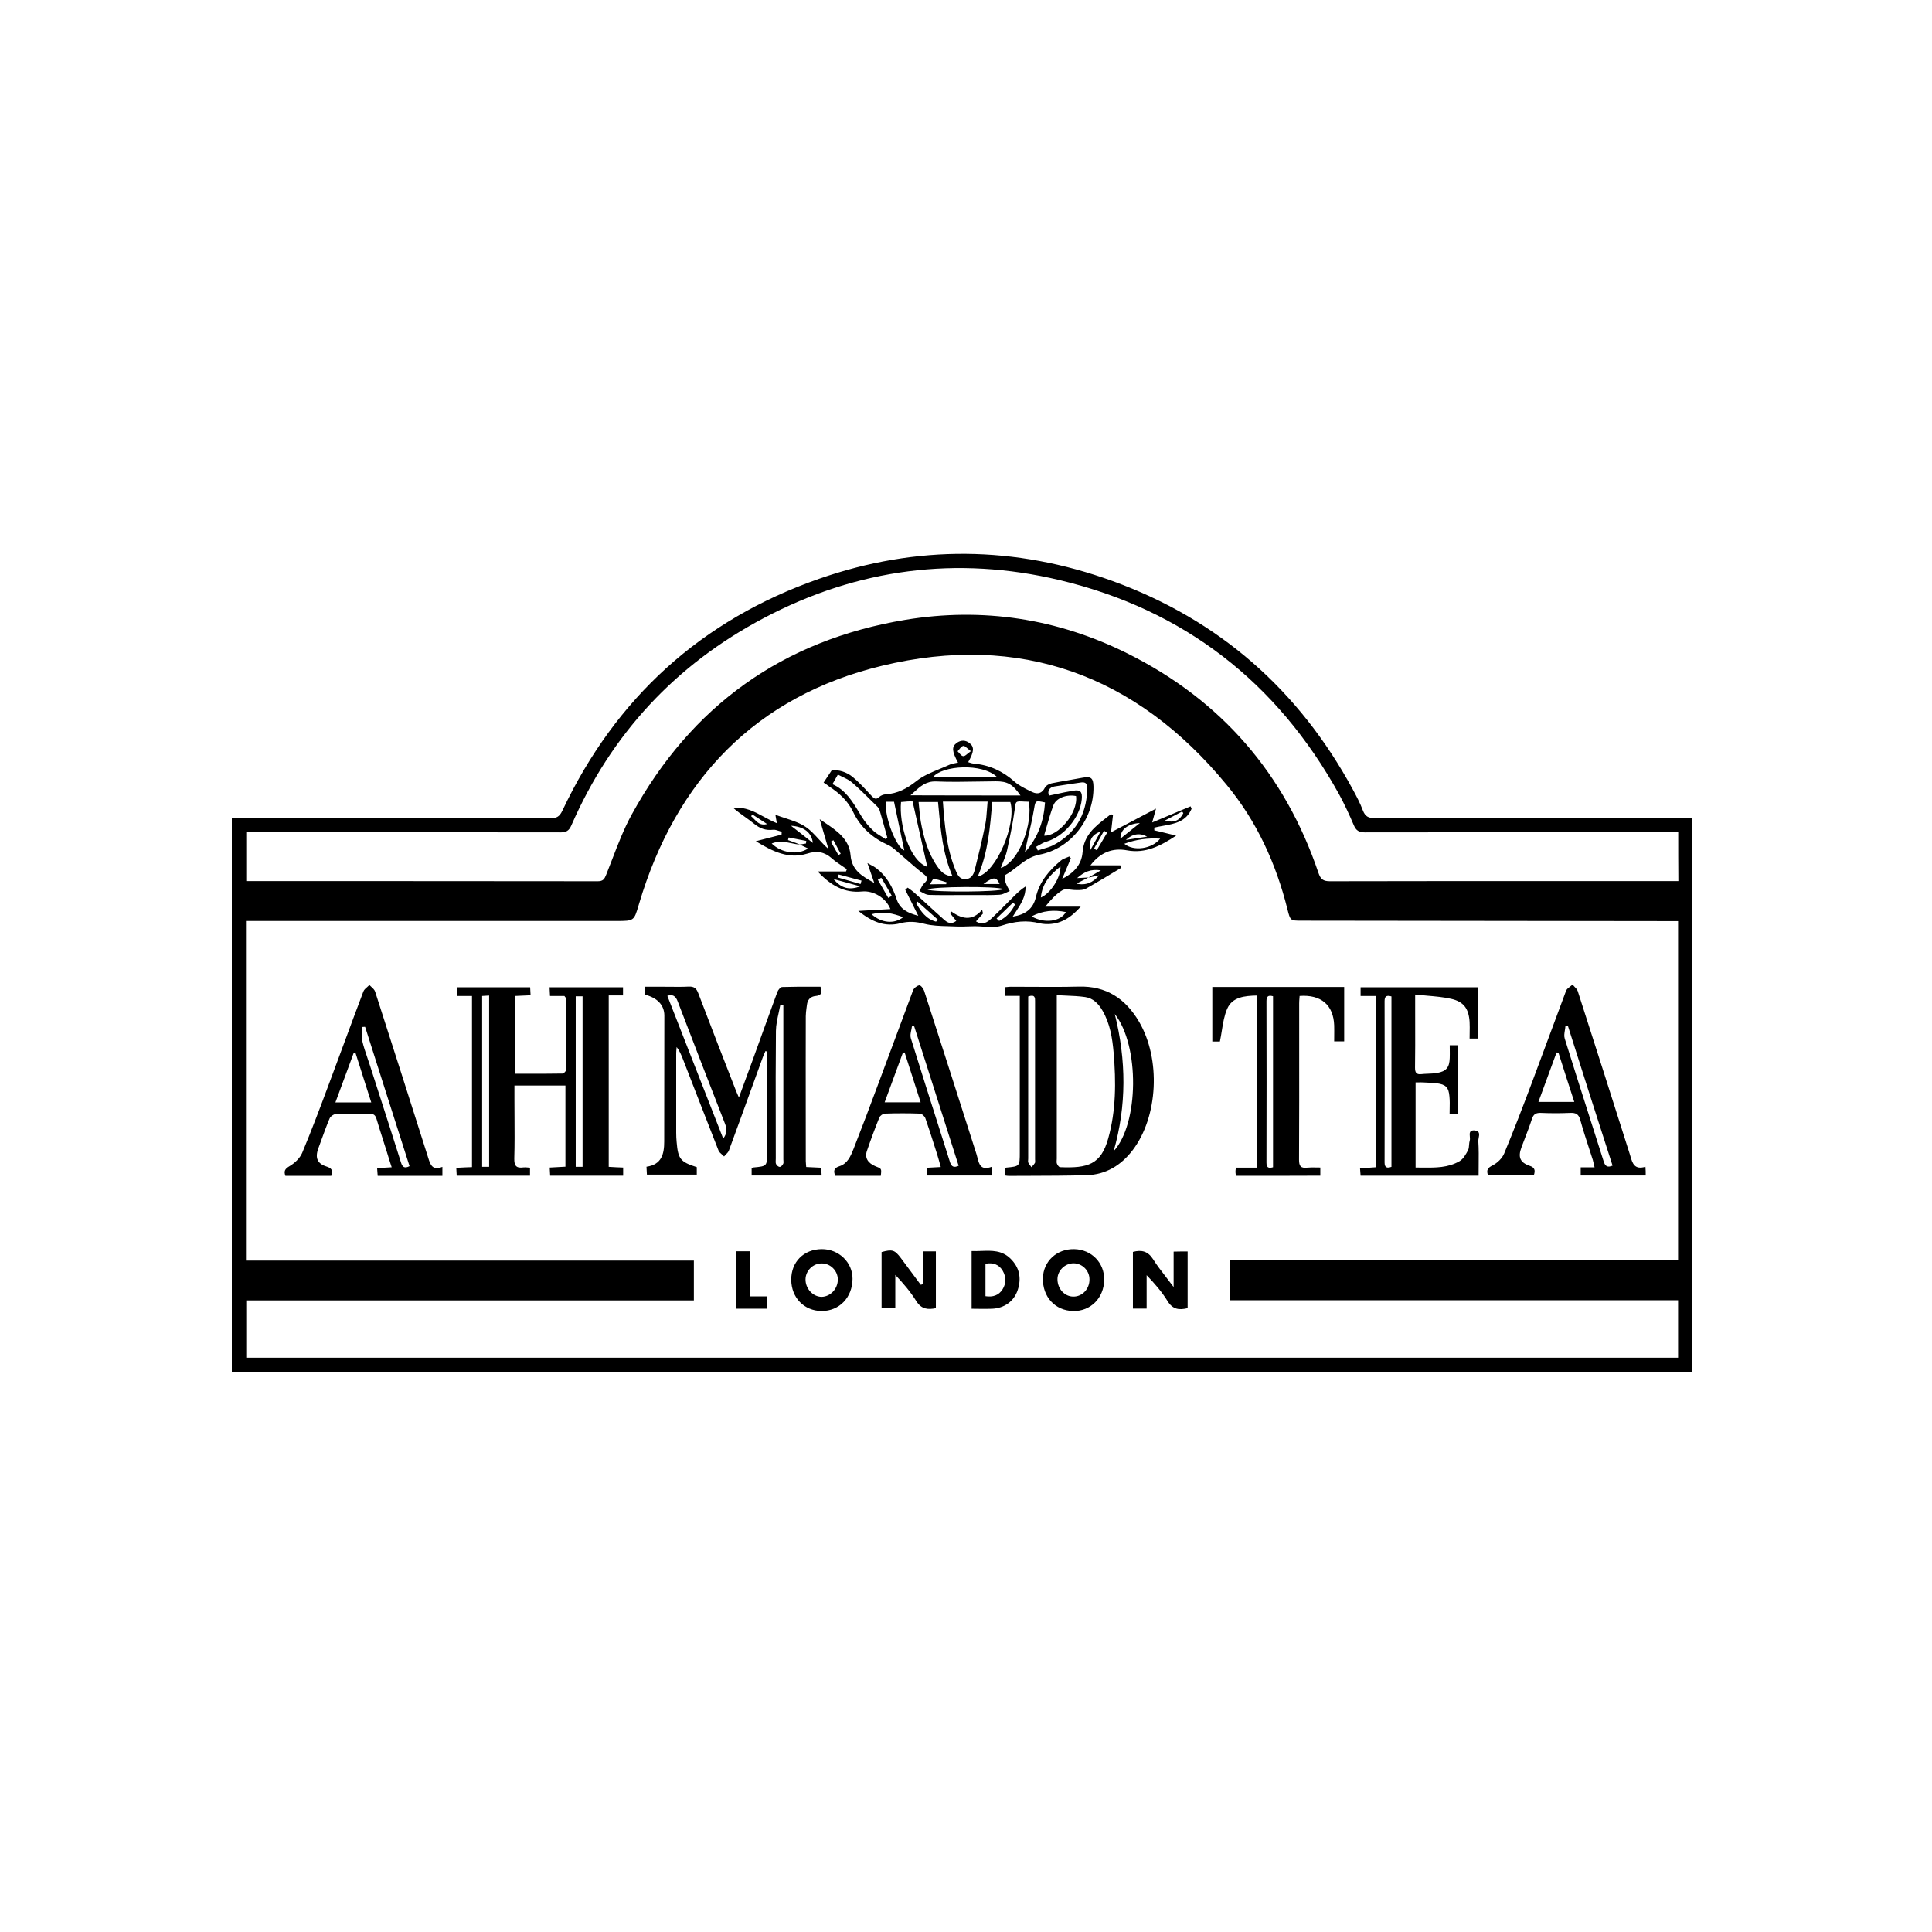 <svg width="150" height="150" viewBox="0 0 150 150" fill="none" xmlns="http://www.w3.org/2000/svg">
<path fill-rule="evenodd" clip-rule="evenodd" d="M131.394 106.532H18V63.517H18.699C26.718 63.517 34.727 63.517 42.746 63.528C43.223 63.528 43.445 63.395 43.656 62.952C47.793 54.189 54.449 48.133 63.589 44.938C71.175 42.287 78.829 42.365 86.394 45.116C94.646 48.121 100.836 53.568 105.029 61.288C105.317 61.82 105.605 62.364 105.816 62.929C105.994 63.384 106.238 63.517 106.715 63.517C111.981 63.501 117.248 63.503 122.51 63.505H122.511H122.513H122.514H122.516H122.517H122.519H122.52H122.522H122.524H122.525H122.527H122.528H122.53H122.531H122.533C124.278 63.506 126.023 63.506 127.767 63.506H130.762H131.394V106.532ZM19.098 71.504V97.87H53.872V100.964H19.12V105.412H130.285V100.953H95.501V97.847H130.285V71.515H129.542L101.058 71.481C100.181 71.481 100.181 71.481 99.96 70.605C99.072 67.045 97.575 63.761 95.234 60.933C88.213 52.392 79.173 49.109 68.469 51.693C58.686 54.056 52.474 60.534 49.612 70.184L49.583 70.283C49.225 71.493 49.222 71.504 47.882 71.504H19.73H19.098ZM130.296 64.615H129.52C121.667 64.615 113.825 64.615 105.971 64.626C105.506 64.626 105.284 64.482 105.106 64.061C104.762 63.251 104.385 62.441 103.964 61.665C99.15 52.969 91.929 47.345 82.268 45.038C74.292 43.141 66.583 44.139 59.318 47.977C52.463 51.593 47.461 56.973 44.355 64.094C44.177 64.493 43.967 64.626 43.534 64.626C35.67 64.615 27.794 64.615 19.93 64.615H19.12V68.409H19.597H19.602C28.541 68.409 37.479 68.409 46.418 68.42C46.817 68.42 46.928 68.254 47.061 67.921C47.221 67.523 47.375 67.122 47.529 66.721C47.985 65.532 48.441 64.343 49.047 63.24C53.683 54.788 60.782 49.697 70.299 48.121C76.3 47.134 82.101 48.022 87.547 50.739C94.813 54.366 99.76 60.068 102.366 67.777C102.533 68.254 102.721 68.42 103.254 68.42C109.859 68.403 116.471 68.406 123.08 68.408C125.283 68.408 127.485 68.409 129.686 68.409H130.307C130.296 67.111 130.296 65.902 130.296 64.615ZM43.823 77.327H42.703C42.698 77.228 42.693 77.134 42.688 77.04L42.688 77.04C42.682 76.915 42.676 76.79 42.669 76.651H48.371V77.283H47.261V90.594L47.313 90.597C47.661 90.618 48.001 90.638 48.382 90.649V91.281H42.714L42.708 91.182C42.699 91.017 42.69 90.852 42.68 90.649C42.89 90.638 43.088 90.627 43.287 90.616L43.29 90.616L43.294 90.615C43.492 90.605 43.691 90.594 43.9 90.582V84.282H39.941V85.391C39.941 85.847 39.944 86.302 39.947 86.757L39.947 86.758V86.758V86.758V86.758V86.758V86.758V86.758V86.758V86.758V86.758V86.759V86.759V86.759V86.759V86.759V86.759C39.953 87.819 39.961 88.876 39.929 89.939C39.918 90.505 40.074 90.716 40.639 90.638C40.747 90.623 40.859 90.634 40.98 90.646L40.981 90.646L40.981 90.646L40.981 90.646C41.035 90.651 41.091 90.657 41.15 90.66V91.281H35.459C35.448 91.104 35.437 90.915 35.426 90.671L35.613 90.661C35.962 90.643 36.288 90.625 36.646 90.616V77.327H35.47V76.651H41.161L41.161 76.651C41.172 76.84 41.183 77.028 41.194 77.272C40.989 77.283 40.792 77.291 40.595 77.3C40.398 77.308 40.201 77.316 39.996 77.327V83.362C40.308 83.362 40.618 83.362 40.926 83.363H40.926H40.927H40.927H40.927H40.927H40.927H40.928H40.928H40.928H40.928H40.928H40.929H40.929H40.929H40.929C41.848 83.365 42.755 83.367 43.667 83.35C43.767 83.35 43.956 83.162 43.956 83.062C43.967 81.198 43.956 79.335 43.945 77.472C43.9 77.438 43.867 77.405 43.823 77.327ZM37.977 90.594V77.294C37.827 77.302 37.704 77.31 37.582 77.318L37.434 77.327V90.594H37.977ZM44.699 77.35V90.594H45.231V77.35H44.699ZM50.049 76.609V77.219C51.036 77.463 51.569 78.029 51.58 78.828C51.58 80.462 51.577 82.093 51.574 83.724L51.574 83.73C51.571 85.364 51.569 86.997 51.569 88.633C51.569 89.598 51.369 90.419 50.193 90.585C50.204 90.818 50.215 91.007 50.226 91.195V91.195H54.098V90.618C52.822 90.208 52.645 89.986 52.534 88.666C52.511 88.422 52.5 88.189 52.5 87.945V81.789C52.5 81.678 52.51 81.567 52.52 81.456C52.525 81.401 52.53 81.346 52.534 81.29C52.758 81.578 52.879 81.877 52.997 82.166L52.997 82.166L53.011 82.2L53.011 82.201C53.931 84.574 54.852 86.947 55.784 89.321C55.828 89.439 55.941 89.538 56.055 89.636C56.111 89.686 56.168 89.735 56.216 89.787C56.256 89.74 56.3 89.695 56.344 89.651L56.344 89.651C56.446 89.547 56.547 89.445 56.593 89.321C57.156 87.794 57.71 86.263 58.264 84.733L58.264 84.733L58.264 84.733L58.264 84.733C58.583 83.85 58.902 82.969 59.222 82.089C59.255 81.992 59.298 81.898 59.342 81.804L59.342 81.804L59.342 81.804L59.342 81.804L59.342 81.804L59.342 81.804C59.374 81.737 59.405 81.67 59.433 81.601C59.455 81.606 59.474 81.615 59.494 81.623C59.513 81.631 59.533 81.639 59.555 81.645V82.255V89.454V89.487C59.555 90.541 59.555 90.542 58.512 90.641C58.481 90.647 58.45 90.66 58.421 90.672C58.398 90.682 58.377 90.691 58.357 90.696V91.262H63.792C63.785 91.114 63.777 90.986 63.77 90.857L63.759 90.663C63.564 90.652 63.379 90.644 63.197 90.636C62.996 90.628 62.798 90.619 62.594 90.607C62.59 90.538 62.584 90.474 62.578 90.413L62.578 90.413C62.569 90.317 62.561 90.229 62.561 90.142C62.561 88.892 62.56 87.642 62.558 86.392V86.389C62.556 83.891 62.553 81.393 62.561 78.894C62.561 78.686 62.59 78.471 62.618 78.26C62.629 78.179 62.64 78.098 62.65 78.018C62.694 77.619 62.927 77.364 63.326 77.33C63.825 77.286 63.825 77.02 63.703 76.609C63.505 76.609 63.307 76.609 63.109 76.608L63.105 76.608H63.105H63.104H63.104H63.104H63.104H63.104H63.104H63.103H63.103H63.103H63.103H63.103H63.103H63.103C62.308 76.607 61.517 76.605 60.719 76.631C60.586 76.642 60.409 76.864 60.353 77.02C59.711 78.771 59.079 80.522 58.447 82.273L58.446 82.277C58.265 82.766 58.085 83.258 57.898 83.767C57.729 84.229 57.554 84.705 57.37 85.206C57.34 85.141 57.315 85.085 57.292 85.036C57.23 84.902 57.191 84.818 57.159 84.729C56.172 82.2 55.185 79.671 54.22 77.13C54.075 76.742 53.898 76.576 53.465 76.598C53.005 76.622 52.54 76.617 52.077 76.613H52.077C51.892 76.611 51.708 76.609 51.524 76.609H50.049ZM60.586 78.007L60.819 78.04V78.506V90.02C60.819 90.053 60.822 90.088 60.825 90.123C60.832 90.206 60.839 90.29 60.808 90.352C60.764 90.452 60.642 90.596 60.542 90.596C60.442 90.607 60.298 90.474 60.254 90.374C60.213 90.285 60.22 90.173 60.227 90.063C60.229 90.022 60.231 89.981 60.231 89.942C60.231 88.997 60.23 88.053 60.228 87.11V87.109V87.108V87.108V87.108V87.108V87.108V87.107V87.107V87.107V87.107V87.107V87.106V87.106V87.106C60.223 84.75 60.219 82.396 60.243 80.037C60.25 79.568 60.354 79.1 60.457 78.631L60.457 78.631C60.503 78.423 60.549 78.215 60.586 78.007ZM53.774 82.331C53.12 80.659 52.467 78.991 51.813 77.319C52.19 77.186 52.445 77.286 52.622 77.763C53.831 80.935 55.063 84.096 56.294 87.258C56.449 87.657 56.46 87.99 56.15 88.4C55.363 86.391 54.586 84.405 53.811 82.426L53.778 82.342L53.774 82.331ZM78.033 77.32V76.644C78.096 76.639 78.155 76.634 78.211 76.628C78.302 76.619 78.387 76.61 78.476 76.61C79.002 76.61 79.528 76.613 80.054 76.616C81.28 76.623 82.507 76.63 83.734 76.599C85.886 76.533 87.383 77.531 88.437 79.328C90.134 82.223 89.923 86.693 87.938 89.3C87.039 90.475 85.864 91.197 84.366 91.241C82.861 91.282 81.35 91.287 79.842 91.291H79.842H79.842H79.842H79.842H79.842H79.841H79.841H79.841H79.841H79.841H79.841H79.841H79.841L79.838 91.291C79.335 91.292 78.833 91.293 78.332 91.296C78.243 91.296 78.155 91.285 78.033 91.263V90.719C78.044 90.712 78.055 90.702 78.066 90.692C78.088 90.673 78.11 90.653 78.132 90.653C79.175 90.553 79.175 90.553 79.175 89.455V78.052V77.32H78.033ZM82.048 77.265V77.953V89.954C82.048 89.994 82.045 90.035 82.042 90.075C82.035 90.167 82.028 90.257 82.059 90.342C82.103 90.453 82.214 90.62 82.303 90.62C84.455 90.708 85.475 90.42 86.041 88.39C86.651 86.216 86.651 83.987 86.463 81.746C86.363 80.603 86.185 79.472 85.597 78.463C85.287 77.93 84.876 77.498 84.244 77.409C83.751 77.339 83.247 77.318 82.721 77.296H82.721L82.72 77.296C82.5 77.287 82.277 77.278 82.048 77.265ZM79.829 77.365V77.941V89.943C79.829 89.976 79.826 90.01 79.824 90.045V90.045C79.817 90.125 79.809 90.206 79.841 90.276C79.877 90.356 79.938 90.432 79.997 90.506C80.028 90.544 80.058 90.582 80.085 90.62C80.114 90.583 80.146 90.547 80.178 90.511C80.242 90.44 80.306 90.368 80.351 90.287C80.374 90.24 80.37 90.17 80.366 90.098C80.364 90.068 80.362 90.039 80.362 90.01V77.842L80.362 77.818L80.363 77.767V77.767C80.367 77.477 80.371 77.181 79.829 77.365ZM86.551 78.729C87.45 82.323 87.472 85.85 86.463 89.377C88.426 87.248 88.492 81.18 86.551 78.729ZM105.636 91.281H114.798C114.798 91.016 114.801 90.759 114.803 90.506L114.803 90.504C114.81 89.846 114.816 89.222 114.776 88.597C114.773 88.524 114.789 88.438 114.806 88.349C114.856 88.085 114.91 87.798 114.487 87.765C114.071 87.734 114.094 87.993 114.117 88.247C114.127 88.358 114.137 88.468 114.11 88.553C114.076 88.661 114.068 88.778 114.059 88.894C114.049 89.039 114.039 89.183 113.977 89.307C113.811 89.617 113.611 89.984 113.323 90.15C112.429 90.671 111.449 90.661 110.468 90.651C110.281 90.649 110.093 90.647 109.906 90.649V84.038C109.983 84.038 110.056 84.037 110.126 84.035H110.126H110.126H110.126C110.258 84.033 110.378 84.031 110.494 84.038C110.611 84.045 110.728 84.05 110.845 84.055L110.845 84.055L110.845 84.055L110.845 84.055L110.845 84.055L110.845 84.055L110.846 84.055L110.846 84.055L110.846 84.055L110.846 84.055L110.846 84.055H110.846C111.083 84.065 111.318 84.075 111.548 84.105C112.247 84.193 112.48 84.426 112.535 85.136C112.566 85.454 112.559 85.772 112.552 86.093C112.549 86.232 112.546 86.371 112.546 86.512H113.201V81.154H112.557C112.557 81.281 112.559 81.4 112.56 81.516V81.516V81.516V81.517V81.517V81.517V81.517V81.518V81.518V81.518V81.518V81.518V81.519C112.562 81.736 112.565 81.939 112.557 82.141C112.535 82.873 112.291 83.184 111.559 83.306C111.331 83.344 111.099 83.353 110.868 83.362H110.868C110.695 83.369 110.521 83.376 110.35 83.395C109.951 83.439 109.862 83.262 109.862 82.885C109.879 81.745 109.877 80.612 109.874 79.476C109.874 79.097 109.873 78.717 109.873 78.337V77.216C110.184 77.251 110.488 77.278 110.787 77.303L110.787 77.303L110.787 77.303L110.787 77.303L110.787 77.303L110.788 77.303L110.788 77.303L110.788 77.303L110.788 77.303C111.437 77.359 112.061 77.412 112.668 77.549C113.655 77.771 114.033 78.326 114.099 79.335C114.114 79.614 114.109 79.892 114.104 80.181V80.181V80.182C114.102 80.329 114.099 80.479 114.099 80.633H114.754V76.651H105.636V77.327H106.801V90.627C106.379 90.66 106.002 90.682 105.592 90.704C105.614 90.937 105.625 91.104 105.636 91.281ZM108.032 77.361V90.594C107.688 90.716 107.499 90.66 107.499 90.25C107.51 86.079 107.51 81.897 107.499 77.727C107.499 77.327 107.666 77.261 108.032 77.361ZM95.937 91.152L95.937 91.152C95.928 91.094 95.921 91.042 95.921 90.991C95.921 90.902 95.932 90.813 95.954 90.658H97.596V77.292C96.631 77.314 95.677 77.403 95.277 78.324C95.051 78.845 94.958 79.423 94.862 80.019V80.019L94.862 80.019L94.862 80.019L94.862 80.019L94.862 80.019L94.862 80.019L94.862 80.019L94.862 80.019L94.862 80.02L94.862 80.02L94.862 80.02L94.862 80.02L94.862 80.02L94.862 80.02C94.817 80.299 94.772 80.581 94.712 80.864H94.124V76.626H104.362V80.853H103.585C103.585 80.717 103.587 80.579 103.588 80.442V80.441C103.59 80.163 103.593 79.884 103.585 79.61C103.53 78.035 102.576 77.203 100.901 77.325C100.897 77.387 100.893 77.448 100.888 77.51C100.878 77.638 100.868 77.767 100.868 77.902C100.868 78.915 100.868 79.926 100.869 80.938C100.871 83.971 100.873 87.001 100.857 90.037C100.857 90.525 100.979 90.713 101.478 90.658C101.706 90.634 101.945 90.639 102.196 90.643H102.196H102.196H102.196H102.196C102.299 90.645 102.403 90.647 102.509 90.647V91.279C100.324 91.29 98.172 91.29 95.954 91.29C95.949 91.24 95.943 91.195 95.937 91.153L95.937 91.153L95.937 91.153L95.937 91.153L95.937 91.152ZM98.838 77.347C98.427 77.237 98.328 77.392 98.328 77.736C98.339 81.906 98.339 86.077 98.328 90.259C98.328 90.658 98.483 90.725 98.838 90.625V77.347ZM60.68 64.801C60.07 64.956 59.46 65.111 58.683 65.311C60.003 66.121 61.245 66.719 62.665 66.276C63.419 66.032 64.007 66.132 64.584 66.642C64.828 66.863 65.104 67.047 65.378 67.231L65.378 67.231C65.503 67.315 65.627 67.398 65.749 67.485C65.738 67.513 65.727 67.543 65.716 67.574C65.704 67.604 65.693 67.635 65.682 67.662H63.486C64.507 68.76 65.56 69.348 66.925 69.215C67.812 69.126 68.788 69.714 69.132 70.58L68.71 70.604C68.067 70.64 67.4 70.678 66.636 70.724C67.701 71.567 68.699 71.999 69.919 71.678C70.552 71.511 71.117 71.556 71.761 71.722C72.353 71.878 72.983 71.894 73.612 71.91C73.831 71.916 74.05 71.921 74.267 71.933C74.546 71.946 74.829 71.936 75.114 71.925C75.304 71.918 75.496 71.911 75.687 71.911C75.901 71.911 76.121 71.926 76.34 71.942L76.34 71.942C76.836 71.977 77.331 72.012 77.762 71.866C78.771 71.534 79.725 71.423 80.734 71.689C80.873 71.721 81.023 71.732 81.162 71.743L81.178 71.744C82.276 71.789 83.097 71.3 83.907 70.391H81.156C81.566 69.881 81.977 69.415 82.487 69.115C82.659 69.015 82.906 69.045 83.159 69.075C83.296 69.091 83.434 69.108 83.563 69.104L83.622 69.104C83.861 69.105 84.122 69.106 84.317 68.993C85.237 68.472 86.135 67.929 87.033 67.386L87.033 67.386L87.033 67.386L87.033 67.386L87.034 67.386L87.034 67.385L87.034 67.385L87.034 67.385L87.034 67.385L87.034 67.385L87.034 67.385L87.034 67.385C87.023 67.352 87.015 67.319 87.007 67.285L87.007 67.285C86.999 67.252 86.99 67.219 86.979 67.185H84.661C85.437 66.165 86.391 65.81 87.511 66.021C88.92 66.276 90.074 65.699 91.316 64.878C90.662 64.712 90.141 64.59 89.62 64.468L89.62 64.468L89.62 64.468L89.62 64.468L89.619 64.468L89.619 64.468L89.619 64.468V64.257C89.846 64.199 90.081 64.157 90.315 64.115C91.206 63.954 92.093 63.794 92.514 62.793C92.503 62.76 92.489 62.729 92.475 62.699L92.475 62.699C92.461 62.668 92.448 62.638 92.436 62.604C91.853 62.852 91.271 63.096 90.668 63.348L90.666 63.349L90.666 63.349C90.272 63.514 89.869 63.682 89.453 63.858C89.552 63.492 89.63 63.214 89.752 62.782C89.192 63.076 88.659 63.358 88.143 63.63C87.493 63.973 86.87 64.302 86.258 64.623C86.302 64.246 86.358 63.758 86.413 63.27C86.386 63.259 86.358 63.251 86.33 63.242C86.302 63.234 86.275 63.225 86.247 63.214C86.137 63.302 86.026 63.388 85.915 63.474L85.915 63.474C85.028 64.162 84.149 64.844 84.051 66.165C83.973 67.141 83.363 67.784 82.465 68.239C82.645 67.828 82.818 67.41 82.99 66.996L82.99 66.995C83.041 66.873 83.091 66.752 83.141 66.631C83.119 66.609 83.1 66.586 83.08 66.564L83.08 66.564L83.08 66.564C83.061 66.542 83.041 66.52 83.019 66.498C82.949 66.531 82.875 66.559 82.801 66.588L82.801 66.588C82.653 66.644 82.505 66.701 82.387 66.797C81.466 67.562 80.701 68.45 80.424 69.659C80.213 70.569 79.603 71.012 78.627 71.167C78.702 71.046 78.779 70.928 78.856 70.811C79.261 70.188 79.644 69.602 79.625 68.827C79.292 69.038 79.015 69.293 78.749 69.559C78.531 69.773 78.317 69.989 78.104 70.203C77.732 70.579 77.362 70.952 76.974 71.312C76.663 71.6 76.297 71.866 75.776 71.534C75.987 71.3 76.153 71.112 76.32 70.923L76.307 70.867L76.286 70.779C76.275 70.732 76.264 70.685 76.253 70.635C75.443 71.578 74.634 71.323 73.813 70.735L73.806 70.775L73.803 70.794L73.796 70.829C73.791 70.86 73.785 70.89 73.779 70.923C73.924 71.112 74.079 71.3 74.245 71.5C73.824 71.822 73.524 71.611 73.269 71.378C72.828 70.988 72.394 70.59 71.962 70.193L71.961 70.193L71.961 70.192C71.632 69.891 71.304 69.59 70.973 69.293C70.853 69.19 70.72 69.094 70.589 68.999L70.589 68.999L70.588 68.999C70.55 68.971 70.512 68.943 70.474 68.916C70.441 68.944 70.41 68.971 70.38 68.999C70.349 69.027 70.319 69.054 70.285 69.082L71.295 71.101C70.496 70.89 69.875 70.602 69.62 69.825C69.309 68.871 68.844 68.028 68.034 67.407C67.925 67.32 67.796 67.252 67.633 67.165C67.548 67.12 67.453 67.069 67.346 67.008C67.568 67.64 67.723 68.095 67.879 68.55L67.823 68.519C66.946 68.032 66.135 67.582 66.037 66.398C65.936 65.14 64.972 64.495 63.934 63.8C63.837 63.734 63.739 63.669 63.641 63.603C63.896 64.479 64.107 65.2 64.318 65.91C64.039 65.669 63.794 65.401 63.555 65.14C63.234 64.789 62.923 64.45 62.554 64.202C62.096 63.891 61.546 63.711 60.964 63.52C60.714 63.439 60.459 63.355 60.203 63.259L60.234 63.451L60.235 63.451L60.235 63.452L60.235 63.453L60.235 63.454L60.235 63.454C60.261 63.611 60.281 63.736 60.314 63.913C59.967 63.773 59.641 63.596 59.319 63.421C58.572 63.014 57.849 62.621 56.942 62.737C57.228 62.987 57.536 63.208 57.843 63.429C58.083 63.601 58.322 63.773 58.55 63.958C58.994 64.324 59.449 64.49 60.025 64.423C60.17 64.408 60.325 64.461 60.479 64.513C60.55 64.537 60.621 64.561 60.691 64.579C60.691 64.618 60.688 64.654 60.685 64.69C60.682 64.726 60.68 64.762 60.68 64.801ZM84.812 67.954C84.703 68.018 84.6 68.079 84.495 68.139C84.633 68.112 84.772 68.081 84.91 68.051L84.91 68.05L84.911 68.05C85.049 68.02 85.188 67.99 85.326 67.962C84.872 68.516 84.306 68.772 83.574 68.605C83.729 68.528 83.884 68.447 84.04 68.367C84.195 68.286 84.35 68.206 84.505 68.128C84.25 68.139 84.006 68.15 83.629 68.173C84.173 67.696 84.672 67.452 85.471 67.574C85.21 67.722 85.003 67.843 84.812 67.954L84.812 67.954ZM62.093 65.565C62.258 65.543 62.422 65.521 62.577 65.488C62.582 65.455 62.585 65.422 62.588 65.388C62.59 65.355 62.593 65.322 62.599 65.289L61.234 65.022C61.223 65.056 61.215 65.089 61.207 65.122C61.198 65.156 61.19 65.189 61.179 65.222C61.24 65.246 61.301 65.267 61.362 65.288L61.362 65.288C61.444 65.317 61.524 65.346 61.6 65.377C61.76 65.431 61.891 65.484 62.023 65.537L62.093 65.565ZM62.11 65.576C61.9 65.559 61.689 65.515 61.477 65.472C60.976 65.369 60.464 65.264 59.914 65.488C60.669 66.231 61.933 66.409 62.743 65.876C62.583 65.804 62.442 65.736 62.304 65.669L62.303 65.669L62.303 65.669L62.303 65.669C62.238 65.638 62.175 65.607 62.11 65.576ZM82.753 70.812C81.832 70.624 80.967 70.691 80.091 71.145C81.078 71.722 82.343 71.556 82.753 70.812ZM80.812 69.681C81.577 69.359 82.376 68.095 82.332 67.274C81.555 67.895 80.912 68.572 80.812 69.681ZM87.29 65.51C88.011 66.121 89.453 65.91 90.074 65.111C89.098 65.056 88.21 65.167 87.29 65.51ZM67.668 70.979C68.444 71.678 69.442 71.755 70.119 71.212C69.32 70.901 68.555 70.735 67.668 70.979ZM61.412 64.113C62.399 64.168 63.02 64.634 63.109 65.444C62.961 65.327 62.813 65.21 62.661 65.09L62.661 65.09L62.66 65.089L62.66 65.089L62.66 65.088L62.659 65.088L62.659 65.088L62.659 65.088L62.659 65.088C62.279 64.786 61.879 64.469 61.412 64.113ZM72.826 71.412C72.77 71.467 72.726 71.511 72.67 71.556C71.905 71.356 71.495 70.757 71.129 70.125C71.145 70.103 71.165 70.083 71.184 70.064C71.203 70.044 71.223 70.025 71.239 70.003C71.506 70.236 71.769 70.471 72.032 70.707C72.296 70.943 72.559 71.178 72.826 71.412ZM86.99 65.111C86.968 64.423 87.556 63.947 88.499 63.902C87.935 64.355 87.493 64.709 86.996 65.106L86.992 65.11L86.99 65.111ZM64.717 68.25C65.305 68.96 65.915 69.138 66.791 68.816C66.037 68.616 65.427 68.45 64.717 68.25ZM91.826 63.07C91.84 63.092 91.854 63.115 91.871 63.137C91.582 63.703 91.172 63.913 90.429 63.714C90.656 63.597 90.881 63.478 91.105 63.359C91.33 63.239 91.555 63.12 91.782 63.004C91.799 63.026 91.812 63.048 91.826 63.07ZM77.573 71.5C77.506 71.445 77.44 71.378 77.373 71.312C77.795 70.912 78.216 70.502 78.649 70.08C78.677 70.103 78.702 70.128 78.727 70.153L78.727 70.153L78.727 70.153C78.752 70.177 78.776 70.202 78.804 70.225C78.538 70.79 78.128 71.212 77.573 71.5ZM66.814 68.638L66.814 68.638C66.406 68.516 65.994 68.398 65.587 68.282L65.587 68.282C65.406 68.23 65.227 68.179 65.05 68.128L65.117 67.895C65.41 67.973 65.707 68.053 66.004 68.134C66.3 68.214 66.597 68.295 66.891 68.372C66.858 68.461 66.836 68.55 66.814 68.638ZM68.289 68.228C68.333 68.203 68.378 68.178 68.422 68.15C68.699 68.616 68.977 69.082 69.243 69.559C69.143 69.603 69.054 69.659 68.966 69.714L68.966 69.714C68.803 69.423 68.636 69.135 68.47 68.849L68.469 68.848L68.469 68.848L68.469 68.848C68.364 68.667 68.259 68.486 68.156 68.306C68.2 68.278 68.245 68.253 68.289 68.228ZM84.65 66.01C84.539 65.222 84.739 64.834 85.448 64.556C85.367 64.704 85.286 64.854 85.202 65.007L85.201 65.009C85.034 65.316 84.856 65.641 84.65 66.01ZM85.896 64.61L85.896 64.61L85.929 64.629L85.959 64.645L85.958 64.646C85.692 65.101 85.426 65.555 85.149 66.01C85.116 65.987 85.08 65.968 85.043 65.949C85.007 65.929 84.971 65.91 84.938 65.888C85.204 65.422 85.46 64.967 85.715 64.501C85.772 64.542 85.835 64.577 85.896 64.61L85.896 64.61ZM87.412 65.211C87.922 64.734 88.499 64.645 89.064 64.956C88.776 65 88.507 65.042 88.238 65.083C87.969 65.125 87.7 65.167 87.412 65.211ZM58.317 63.37L58.417 63.237C58.804 63.491 59.181 63.735 59.557 63.978L59.558 63.979L59.559 63.979L59.559 63.98C59.057 64.118 58.798 63.851 58.54 63.585C58.468 63.51 58.395 63.435 58.317 63.37ZM64.606 65.289C64.64 65.269 64.673 65.25 64.706 65.233C64.8 65.411 64.895 65.585 64.989 65.76C65.083 65.935 65.178 66.109 65.272 66.287C65.244 66.303 65.214 66.32 65.183 66.337C65.153 66.353 65.122 66.37 65.094 66.387C64.995 66.215 64.898 66.04 64.801 65.866L64.8 65.865L64.8 65.865C64.703 65.69 64.606 65.516 64.507 65.344C64.54 65.327 64.573 65.308 64.606 65.289L64.606 65.289ZM63.944 60.76C64.154 60.439 64.332 60.172 64.576 59.806C65.108 59.751 65.718 59.928 66.207 60.328C66.658 60.703 67.06 61.136 67.462 61.569L67.462 61.569L67.462 61.569L67.462 61.569L67.462 61.569L67.462 61.569L67.462 61.569C67.524 61.636 67.586 61.703 67.648 61.77L67.652 61.773C67.85 61.982 67.994 62.134 68.27 61.87C68.392 61.759 68.591 61.681 68.769 61.67C69.689 61.614 70.41 61.226 71.142 60.65C71.661 60.235 72.305 59.969 72.948 59.704C73.199 59.601 73.451 59.497 73.694 59.385C73.846 59.313 74.011 59.281 74.182 59.248C74.248 59.236 74.314 59.223 74.381 59.208C73.904 58.331 73.882 57.976 74.27 57.688C74.603 57.444 74.969 57.444 75.291 57.71C75.657 57.998 75.624 58.376 75.169 59.174C75.205 59.185 75.24 59.197 75.275 59.209C75.38 59.244 75.48 59.277 75.579 59.285C76.799 59.385 77.842 59.862 78.763 60.683C79.117 60.997 79.574 61.218 80.013 61.432L80.013 61.432L80.138 61.492C80.56 61.692 80.903 61.603 81.136 61.138C81.214 60.982 81.458 60.86 81.647 60.816C82.09 60.723 82.534 60.648 82.978 60.573C83.333 60.513 83.688 60.452 84.043 60.383C84.697 60.261 84.886 60.394 84.897 61.071C84.941 63.578 83.144 65.885 80.715 66.351C80.006 66.486 79.483 66.892 78.96 67.298C78.665 67.528 78.37 67.757 78.042 67.937C77.964 67.981 78.008 68.314 78.064 68.492C78.131 68.701 78.238 68.895 78.345 69.086C78.362 69.117 78.379 69.148 78.397 69.179C78.312 69.211 78.228 69.251 78.144 69.291C77.965 69.376 77.787 69.46 77.598 69.468C77.033 69.501 76.468 69.497 75.898 69.493C75.707 69.491 75.516 69.49 75.324 69.49C75.016 69.49 74.71 69.492 74.403 69.493H74.403H74.403H74.403H74.403H74.403H74.403H74.402H74.402H74.402C73.638 69.498 72.875 69.503 72.108 69.479C71.936 69.471 71.769 69.381 71.601 69.289C71.53 69.251 71.459 69.212 71.386 69.179C71.422 69.118 71.454 69.054 71.487 68.99C71.567 68.834 71.645 68.68 71.764 68.569C72.085 68.27 72.041 68.115 71.697 67.848C71.179 67.442 70.681 67.005 70.184 66.569L70.183 66.569C69.934 66.351 69.686 66.133 69.434 65.918C69.301 65.807 69.146 65.696 68.98 65.619C67.759 65.075 66.817 64.254 66.229 63.023C65.829 62.191 65.164 61.57 64.387 61.071C64.254 60.96 64.099 60.86 63.944 60.76ZM73.206 62.236C73.339 64.088 73.494 65.874 74.193 67.571C74.337 67.915 74.492 68.27 74.947 68.259C75.402 68.248 75.59 67.904 75.679 67.538C75.968 66.384 76.256 65.219 76.489 64.055C76.569 63.669 76.597 63.278 76.625 62.876L76.625 62.876C76.64 62.666 76.655 62.453 76.677 62.236H73.206ZM79.229 61.759C78.618 60.882 78.219 60.661 77.31 60.661C76.857 60.664 76.403 60.672 75.949 60.68L75.949 60.68C74.857 60.699 73.762 60.719 72.673 60.672C71.895 60.644 71.434 61.067 70.955 61.507C70.867 61.587 70.779 61.669 70.688 61.748C73.516 61.759 76.345 61.759 79.229 61.759ZM75.912 68.059C77.354 67.737 78.94 63.966 78.441 62.269H77.032C76.877 64.232 76.711 66.173 75.912 68.059ZM71.32 62.269C71.336 62.42 71.35 62.568 71.363 62.712C71.398 63.077 71.431 63.425 71.486 63.766C71.708 65.009 72.041 66.218 72.773 67.272C73.039 67.649 73.35 68.015 73.949 68.026C73.212 66.32 73.044 64.549 72.878 62.79V62.79L72.878 62.789C72.862 62.615 72.845 62.442 72.828 62.269H71.32ZM64.631 60.882C65.642 61.328 66.174 62.207 66.711 63.093L66.712 63.094C66.776 63.2 66.84 63.306 66.905 63.411C67.149 63.811 67.471 64.188 67.815 64.51C68.009 64.688 68.241 64.829 68.473 64.969C68.573 65.029 68.672 65.09 68.769 65.153L68.891 65.031L68.891 65.03C68.702 64.343 68.514 63.655 68.314 62.979C68.281 62.857 68.214 62.735 68.136 62.646C68.018 62.529 67.899 62.412 67.781 62.295L67.78 62.295C67.247 61.767 66.714 61.239 66.151 60.749C65.939 60.568 65.677 60.443 65.415 60.319C65.292 60.261 65.17 60.203 65.053 60.139C64.949 60.327 64.867 60.47 64.784 60.614C64.735 60.7 64.686 60.787 64.631 60.882ZM77.698 67.394C79.195 66.872 80.194 63.844 79.872 62.247C79.817 62.247 79.761 62.244 79.706 62.241C79.65 62.238 79.595 62.236 79.539 62.236C78.859 62.194 78.859 62.201 78.791 62.762C78.786 62.805 78.78 62.851 78.774 62.901C78.63 63.955 78.408 64.998 78.186 66.029C78.116 66.348 77.992 66.656 77.862 66.975C77.807 67.112 77.751 67.251 77.698 67.394ZM70.829 62.224L70.805 62.223C70.732 62.221 70.605 62.216 70.477 62.225C70.384 62.23 70.291 62.239 70.199 62.248C70.116 62.256 70.035 62.264 69.956 62.269C69.789 63.966 70.599 66.817 71.996 67.305C71.63 65.696 71.253 64.01 70.854 62.225C70.848 62.225 70.84 62.224 70.829 62.224ZM81.059 64.876C82.124 64.975 83.721 63.123 83.543 61.803C82.8 61.659 81.99 61.958 81.78 62.535C81.585 63.058 81.428 63.603 81.267 64.163L81.267 64.163L81.267 64.163L81.267 64.163C81.199 64.398 81.131 64.636 81.059 64.876ZM80.51 65.885L80.51 65.885L80.51 65.885C80.529 65.932 80.549 65.979 80.571 66.029C80.708 65.982 80.849 65.942 80.989 65.902C81.244 65.829 81.499 65.755 81.735 65.641C83.466 64.754 84.331 63.3 84.409 61.37L84.41 61.327C84.423 61.044 84.438 60.686 83.943 60.749L83.71 60.783L83.71 60.783C83.098 60.872 82.479 60.962 81.868 61.06C81.447 61.127 81.303 61.448 81.447 61.77C81.634 61.731 81.819 61.691 82.001 61.652L82.002 61.652C82.446 61.556 82.878 61.463 83.311 61.393C83.876 61.293 84.043 61.47 83.987 62.058C83.854 63.478 82.601 64.953 81.225 65.353C81.031 65.407 80.853 65.51 80.676 65.613L80.676 65.613L80.676 65.613L80.676 65.613L80.676 65.613C80.6 65.657 80.525 65.701 80.449 65.741C80.471 65.791 80.49 65.838 80.51 65.885ZM77.421 60.339C76.278 59.219 73.139 59.429 72.44 60.339H77.421ZM68.769 62.247C68.68 63.467 69.556 65.741 70.211 66.029L70.011 65.083L70.008 65.069C69.816 64.156 69.617 63.213 69.412 62.247H68.769ZM81.136 62.302C80.395 62.141 80.393 62.157 80.293 62.752L80.282 62.812C80.165 63.502 80.008 64.186 79.852 64.869L79.852 64.869C79.788 65.153 79.723 65.436 79.661 65.719C79.639 65.818 79.617 65.929 79.572 66.184C80.637 64.975 81.037 63.7 81.136 62.302ZM77.909 69.035C77.454 68.791 72.307 68.824 72.019 69.068C72.496 69.29 77.554 69.257 77.909 69.035ZM75.38 58.32C75.278 58.246 75.19 58.17 75.114 58.105C74.973 57.983 74.871 57.895 74.792 57.91C74.671 57.934 74.568 58.063 74.465 58.191C74.427 58.24 74.388 58.289 74.348 58.331C74.393 58.373 74.437 58.424 74.481 58.476L74.481 58.476C74.578 58.588 74.674 58.701 74.781 58.708C74.876 58.723 74.98 58.637 75.122 58.519C75.196 58.458 75.281 58.389 75.38 58.32ZM73.461 68.647C73.466 68.625 73.472 68.6 73.477 68.575L73.487 68.531L73.494 68.503C73.42 68.481 73.346 68.457 73.272 68.434L73.272 68.434C73.013 68.353 72.754 68.271 72.496 68.237C72.449 68.229 72.38 68.348 72.3 68.485C72.267 68.542 72.232 68.602 72.196 68.658C72.695 68.647 73.084 68.647 73.461 68.647ZM76.356 68.636H77.609C77.365 68.059 77.11 68.07 76.356 68.636ZM22.158 91.294H25.719C25.874 90.883 25.763 90.695 25.331 90.562C24.632 90.34 24.454 89.885 24.709 89.175C24.794 88.949 24.876 88.721 24.958 88.493L24.958 88.493L24.958 88.493L24.958 88.493L24.958 88.493L24.958 88.493L24.958 88.493L24.958 88.493L24.958 88.493C25.158 87.941 25.358 87.388 25.586 86.846C25.652 86.68 25.907 86.502 26.085 86.491C26.563 86.473 27.038 86.475 27.511 86.476C27.905 86.478 28.298 86.479 28.692 86.469C29.013 86.469 29.146 86.58 29.235 86.879C29.385 87.388 29.547 87.894 29.709 88.4L29.709 88.4L29.709 88.4L29.709 88.4L29.709 88.4L29.709 88.4L29.709 88.4L29.709 88.4L29.709 88.4L29.709 88.4L29.709 88.4L29.709 88.401C29.822 88.755 29.935 89.108 30.045 89.464C30.156 89.841 30.278 90.218 30.411 90.628C30.083 90.646 29.803 90.663 29.522 90.68L29.521 90.68L29.279 90.695C29.302 90.928 29.313 91.105 29.324 91.294H34.348V90.595C33.566 90.908 33.411 90.416 33.248 89.895C33.238 89.862 33.227 89.829 33.217 89.796C31.864 85.526 30.5 81.255 29.124 76.985C29.077 76.844 28.953 76.731 28.83 76.619C28.778 76.571 28.726 76.524 28.68 76.475C28.629 76.53 28.568 76.582 28.508 76.634C28.387 76.737 28.266 76.841 28.215 76.974C27.689 78.357 27.176 79.747 26.662 81.136C26.286 82.154 25.91 83.171 25.53 84.184C24.865 85.97 24.199 87.744 23.467 89.497C23.29 89.918 22.879 90.307 22.48 90.54C22.125 90.75 22.025 90.917 22.158 91.294ZM28.115 79.736C28.192 79.725 28.27 79.725 28.348 79.725C29.117 82.153 29.892 84.577 30.668 87.005L30.67 87.01C31.045 88.185 31.421 89.361 31.797 90.54C31.409 90.739 31.243 90.617 31.132 90.251C30.566 88.453 29.989 86.659 29.413 84.868L29.412 84.866C29.164 84.095 28.916 83.324 28.669 82.553C28.62 82.401 28.567 82.249 28.515 82.097L28.515 82.097L28.515 82.096L28.515 82.096L28.515 82.096L28.515 82.096L28.515 82.096L28.515 82.096L28.515 82.095C28.37 81.671 28.224 81.244 28.126 80.812C28.073 80.576 28.087 80.325 28.102 80.076C28.108 79.961 28.115 79.847 28.115 79.736ZM28.825 85.593H26.041C26.42 84.581 26.78 83.602 27.135 82.636C27.247 82.33 27.359 82.025 27.471 81.721H27.593C27.829 82.473 28.068 83.222 28.311 83.982C28.48 84.511 28.652 85.046 28.825 85.593ZM127.772 91.263H122.725V90.631H123.801C123.779 90.54 123.761 90.459 123.744 90.384L123.744 90.384C123.718 90.268 123.695 90.167 123.668 90.066C123.578 89.783 123.486 89.501 123.394 89.22L123.393 89.217L123.392 89.215L123.392 89.214L123.392 89.214L123.391 89.211L123.39 89.21L123.39 89.208C123.145 88.458 122.901 87.712 122.692 86.949C122.57 86.505 122.348 86.383 121.904 86.405C121.15 86.438 120.396 86.438 119.63 86.405C119.264 86.394 119.065 86.494 118.943 86.86C118.77 87.394 118.57 87.916 118.369 88.439C118.286 88.656 118.203 88.872 118.122 89.09C117.845 89.833 118.011 90.254 118.754 90.509C119.153 90.642 119.22 90.853 119.087 91.241H115.526C115.382 90.831 115.515 90.665 115.892 90.476C116.258 90.287 116.624 89.933 116.78 89.566C117.545 87.725 118.255 85.873 118.954 84.009C119.398 82.828 119.836 81.644 120.274 80.46C120.712 79.276 121.15 78.092 121.594 76.91C121.646 76.785 121.776 76.689 121.907 76.592C121.972 76.544 122.037 76.496 122.093 76.445C122.137 76.5 122.189 76.553 122.241 76.606C122.344 76.712 122.448 76.818 122.492 76.944L122.494 76.948C123.846 81.162 125.199 85.375 126.53 89.589C126.548 89.648 126.566 89.708 126.584 89.768L126.584 89.769C126.744 90.315 126.901 90.847 127.75 90.587C127.772 90.842 127.772 91.019 127.772 91.263V91.263ZM121.738 79.672H121.538C121.531 79.776 121.514 79.883 121.496 79.99C121.459 80.215 121.423 80.438 121.483 80.626C122.141 82.747 122.818 84.869 123.496 86.99L123.496 86.99L123.496 86.991L123.496 86.991L123.496 86.992L123.496 86.992L123.496 86.992L123.497 86.993L123.5 87.002C123.838 88.06 124.176 89.118 124.511 90.177C124.622 90.531 124.788 90.676 125.199 90.498C124.034 86.893 122.88 83.288 121.738 79.672ZM120.995 81.724C120.95 81.724 120.895 81.724 120.851 81.713C120.487 82.709 120.123 83.698 119.754 84.702L119.442 85.551H122.226C121.794 84.232 121.395 82.979 120.996 81.727L120.995 81.724ZM77.002 91.264V90.587C76.146 90.907 76.016 90.389 75.888 89.879C75.865 89.788 75.842 89.697 75.815 89.611L75.815 89.61L75.815 89.609L75.814 89.608C74.461 85.372 73.109 81.136 71.745 76.911C71.689 76.744 71.478 76.478 71.367 76.5C71.19 76.534 70.957 76.711 70.891 76.889C70.43 78.114 69.975 79.343 69.521 80.571C69.066 81.8 68.611 83.028 68.151 84.254C67.541 85.906 66.908 87.57 66.265 89.212C66.043 89.766 65.799 90.343 65.178 90.543C64.734 90.687 64.701 90.909 64.845 91.286H68.384C68.418 90.997 68.435 90.859 68.377 90.768C68.324 90.683 68.208 90.639 67.984 90.554C67.385 90.31 67.119 89.888 67.308 89.356C67.607 88.48 67.929 87.615 68.273 86.761C68.328 86.627 68.55 86.461 68.705 86.461C69.604 86.428 70.513 86.428 71.412 86.461C71.567 86.461 71.789 86.661 71.844 86.816C72.092 87.523 72.319 88.237 72.547 88.953C72.616 89.169 72.685 89.384 72.754 89.6C72.854 89.922 72.942 90.243 73.042 90.609C72.881 90.618 72.733 90.625 72.593 90.632L72.592 90.632C72.376 90.642 72.179 90.652 71.978 90.665V91.264H77.002ZM70.802 79.684H70.979C72.133 83.289 73.286 86.905 74.429 90.51C74.063 90.676 73.874 90.587 73.763 90.243C73.508 89.439 73.252 88.635 72.997 87.831C72.229 85.419 71.462 83.006 70.713 80.593C70.661 80.414 70.704 80.204 70.748 79.992L70.748 79.992C70.769 79.889 70.791 79.785 70.802 79.684ZM70.896 83.771L70.896 83.771C71.086 84.362 71.28 84.964 71.478 85.585H68.683C69.171 84.254 69.637 82.989 70.103 81.725C70.125 81.725 70.147 81.722 70.169 81.719C70.192 81.716 70.214 81.714 70.236 81.714C70.451 82.39 70.67 83.069 70.894 83.764L70.895 83.768L70.896 83.771ZM92.207 97.164V101.567C91.564 101.723 91.054 101.678 90.654 101.024C90.211 100.303 89.645 99.648 89.024 99.005V101.601H87.959V97.197C88.636 97.02 89.124 97.142 89.523 97.763C89.815 98.23 90.154 98.668 90.523 99.143L90.523 99.143C90.715 99.391 90.915 99.648 91.12 99.926V97.175C91.509 97.164 91.83 97.164 92.207 97.164ZM71.64 97.154V99.705C71.585 99.728 71.54 99.739 71.485 99.75C71.23 99.406 70.972 99.06 70.715 98.713C70.457 98.367 70.198 98.02 69.943 97.675C69.466 97.043 69.278 96.977 68.446 97.21V101.58H69.511V98.984C70.143 99.65 70.698 100.304 71.152 101.036C71.552 101.658 72.051 101.691 72.661 101.569V97.154H71.64ZM63.794 96.983C65.126 96.972 66.201 98.015 66.19 99.29C66.179 100.744 65.159 101.797 63.783 101.786C62.43 101.775 61.443 100.755 61.432 99.368C61.421 97.982 62.397 96.994 63.794 96.983ZM65.048 99.346C65.048 98.658 64.471 98.081 63.783 98.093C63.118 98.093 62.552 98.658 62.541 99.324C62.53 100.045 63.107 100.677 63.783 100.688C64.471 100.677 65.048 100.067 65.048 99.346ZM83.311 101.787C84.675 101.82 85.707 100.778 85.729 99.369C85.751 98.049 84.752 97.017 83.41 96.984C82.046 96.951 81.003 97.927 80.97 99.236C80.937 100.689 81.913 101.754 83.311 101.787ZM83.355 98.082C84.031 98.093 84.586 98.648 84.586 99.325C84.597 100.068 84.031 100.678 83.333 100.667C82.667 100.667 82.124 100.09 82.102 99.358C82.079 98.67 82.667 98.082 83.355 98.082ZM75.436 101.612V97.131C75.684 97.142 75.935 97.132 76.184 97.123H76.184C76.99 97.093 77.781 97.064 78.442 97.708C79.151 98.396 79.318 99.228 79.018 100.148C78.73 101.036 77.965 101.579 77.011 101.612C76.674 101.627 76.337 101.622 75.987 101.618H75.987C75.807 101.615 75.624 101.612 75.436 101.612ZM76.512 98.118V100.636C77.088 100.725 77.543 100.57 77.832 100.115C78.131 99.649 78.12 99.117 77.843 98.651C77.554 98.174 77.1 98.007 76.512 98.118ZM58.235 97.147H57.148V101.606H59.566V100.652H58.235V97.147Z" fill="black"/>
</svg>
